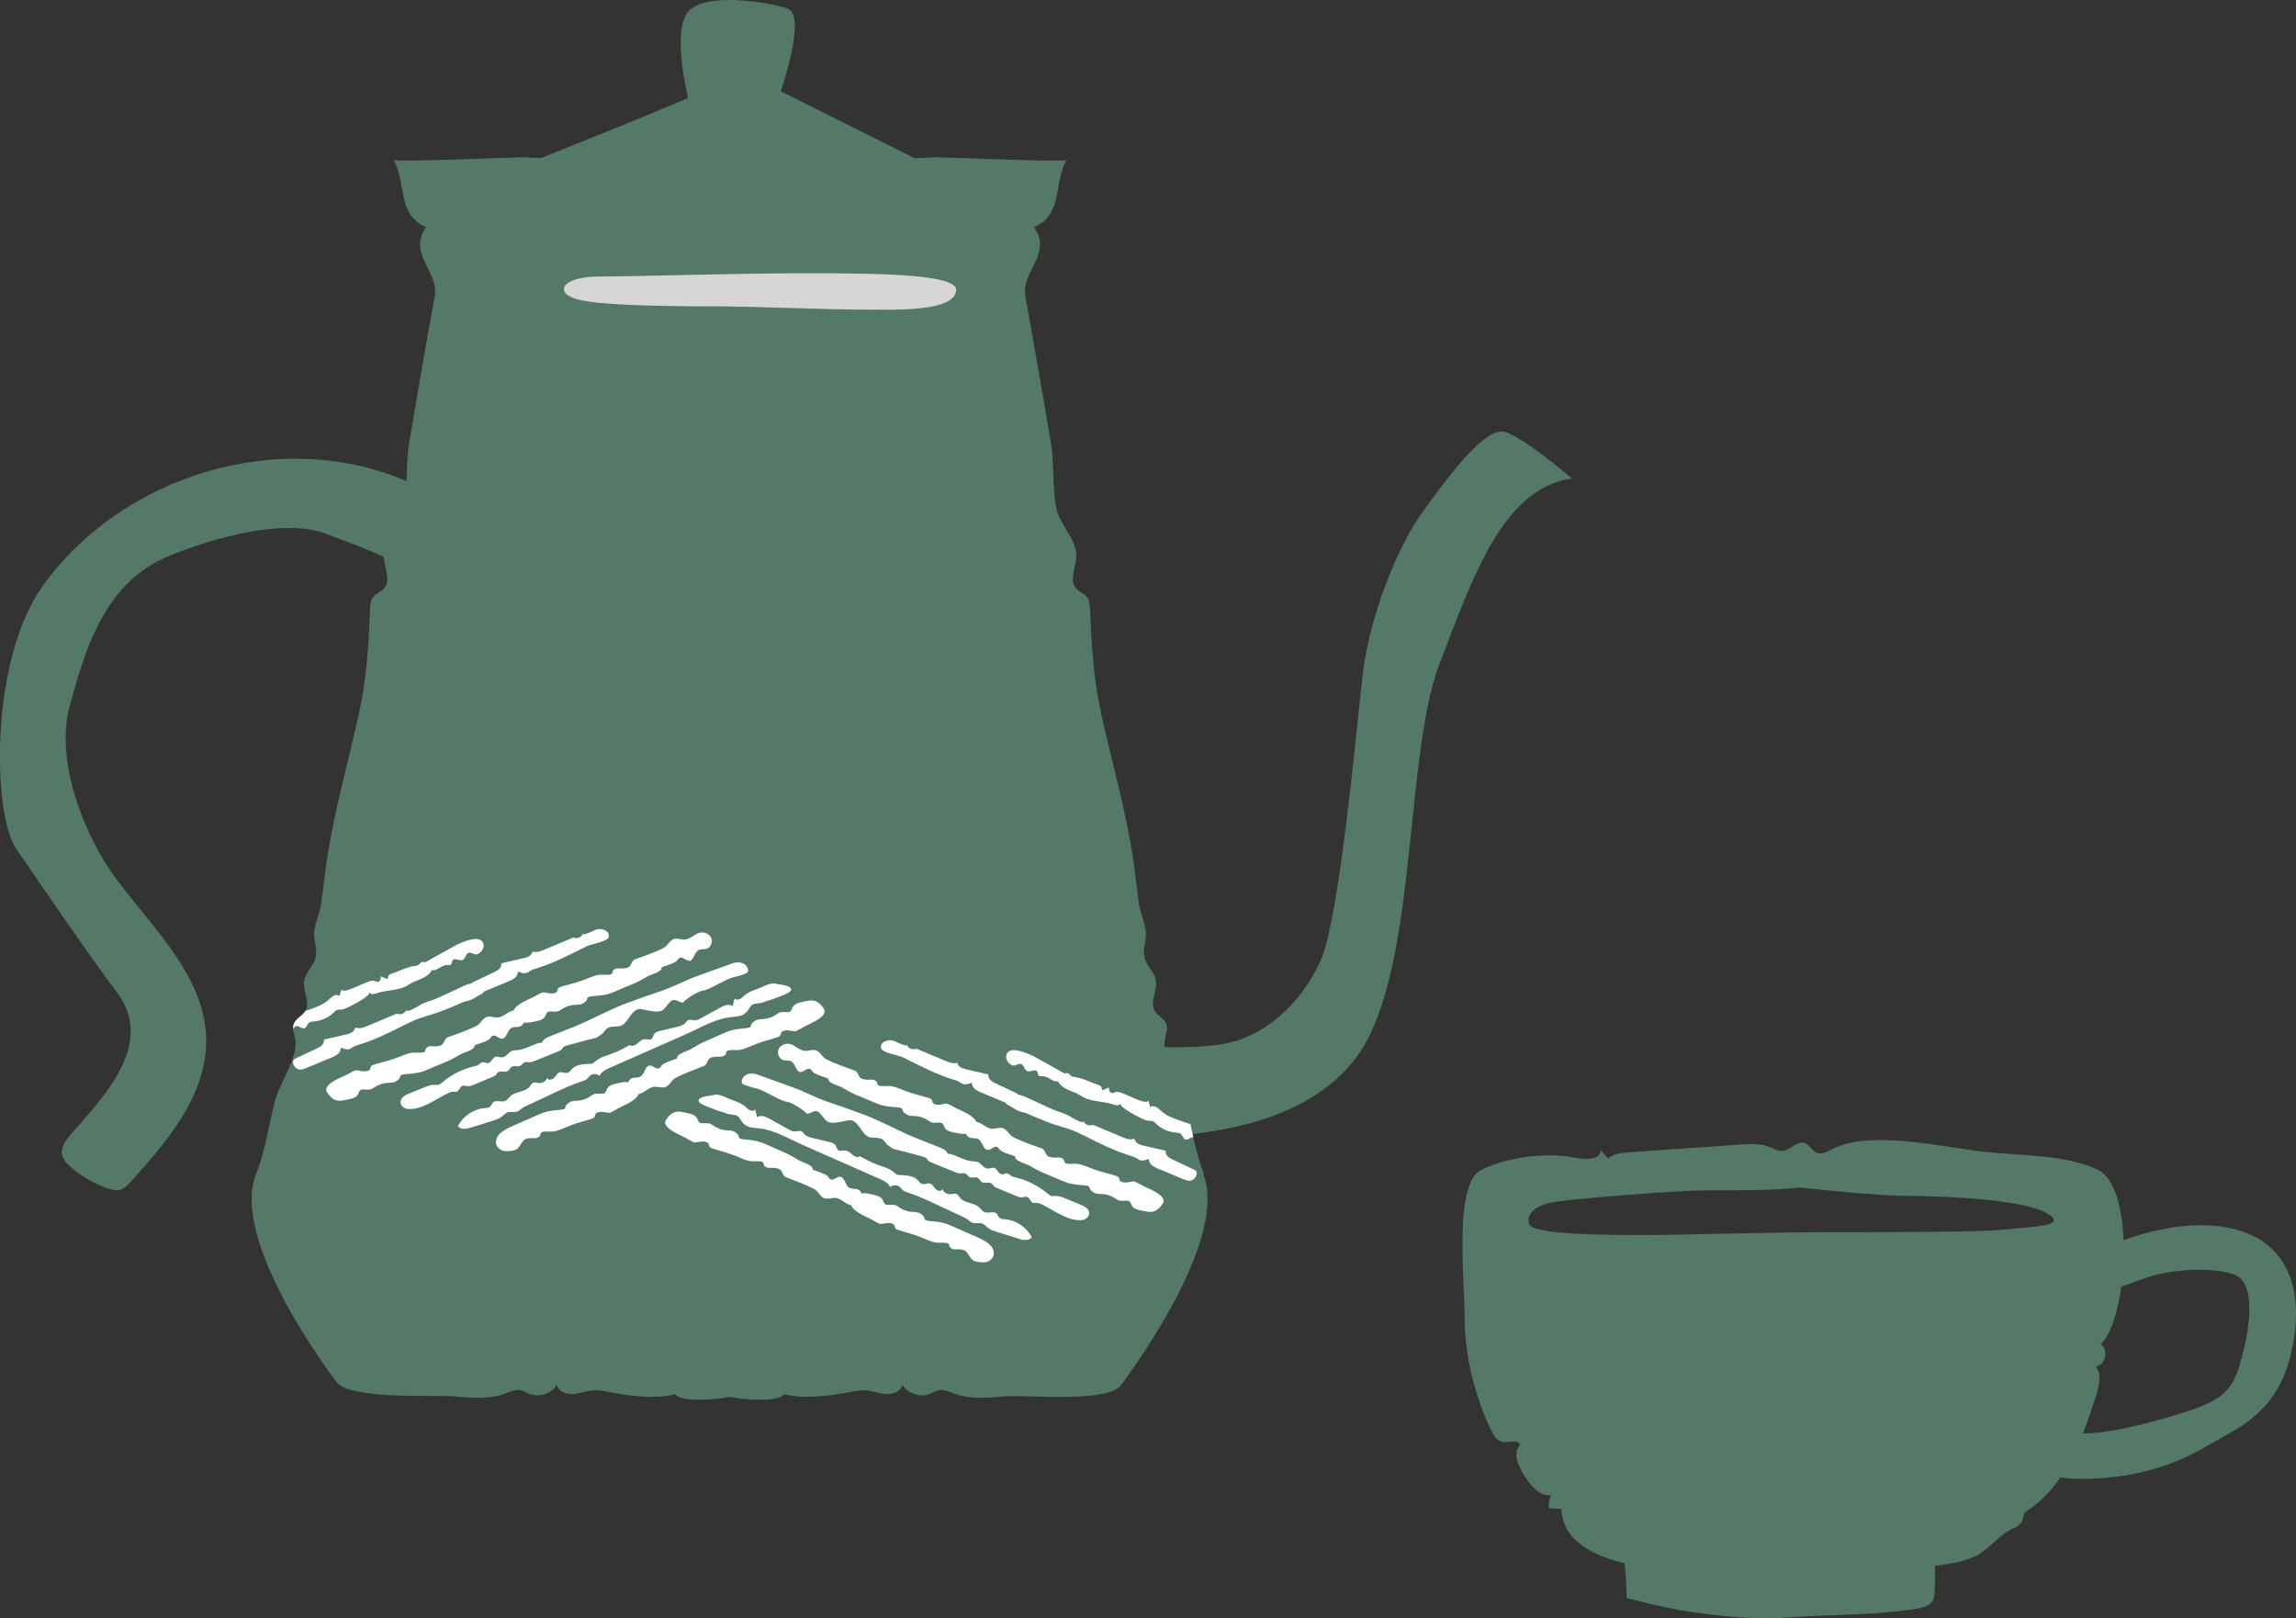 <?xml version="1.0" encoding="UTF-8"?>
<svg id="_レイヤー_1" data-name="レイヤー 1" xmlns="http://www.w3.org/2000/svg" xmlns:xlink="http://www.w3.org/1999/xlink" viewBox="0 0 211.03 148.77">
  <rect x="0" y="0" width="211.03" height="148.77" fill="#333333" stroke="none"/>
  <defs>
    <style>
      .cls-1 {
        fill: none;
      }

      .cls-2 {
        clip-path: url(#clippath);
      }

      .cls-3 {
        fill: #fff;
      }

      .cls-4 {
        fill: #d7d5d5;
      }

      .cls-5 {
        fill: #557968;
      }
    </style>
    <clipPath id="clippath">
      <path class="cls-1" d="M110.66,107.91c-.89-2.22-1.15-4.51-1.75-6.77-.4-1.51-2.04-3.88-1.87-5.42,.06-.55,.36-1.13,.14-1.64-.2-.47-.76-.69-1.03-1.12-.51-.83,.26-1.91,.08-2.87-.11-.58-.56-1.03-.84-1.56-.59-1.13,.08-1.99-.09-3.05-.12-.74-.51-1.68-.61-2.33-.17-1.19-.3-2.49-.48-3.73-.65-4.65-2-9.29-3.01-13.88-.73-3.33-.86-6.22-1.02-9.57-.02-.38-.04-.79-.28-1.09-.26-.33-.7-.45-.98-.76-.74-.8,.07-2.08,0-3.17-.09-1.5-1.51-2.75-1.83-4.22-.37-1.69-.18-4.15-.5-6.04-.76-4.47-1.52-8.93-2.34-13.39-.44-2.36,2.53-3.94,.79-6.42,2.7-1.16,1.75-3.98,2.99-6.18-.13,.24-11.28-.26-12.03-.24-.9,.03-1.8,.07-2.7,.11-2.51-.12-4.97-.33-7.45-.68-.86-.12-1.61,.45-2.4,.85-.64-.23-1.28-.55-1.93-.41-.42,.09-.78,.36-1.17,.56-1.03-.24-2.06-.57-3.08-.39-.06,.01-.11,.03-.17,.04-.06-.01-.11-.03-.17-.04-1.02-.18-2.06,.14-3.08,.39-.38-.2-.74-.47-1.17-.56-.65-.14-1.29,.17-1.93,.41-.8-.4-1.54-.98-2.4-.85-2.49,.36-4.95,.56-7.45,.68-.9-.04-1.8-.07-2.7-.11-.75-.03-11.89,.48-12.03,.24,1.23,2.2,.29,5.02,2.99,6.18-1.74,2.48,1.23,4.06,.79,6.42-.83,4.45-1.58,8.92-2.34,13.39-.32,1.89-.13,4.36-.5,6.04-.32,1.47-1.74,2.72-1.83,4.22-.06,1.09,.75,2.36,0,3.17-.28,.31-.73,.43-.98,.76-.24,.3-.26,.71-.28,1.09-.15,3.36-.29,6.24-1.02,9.57-1,4.58-2.35,9.23-3.01,13.88-.18,1.25-.31,2.55-.48,3.73-.09,.66-.49,1.59-.61,2.33-.17,1.07,.5,1.92-.09,3.05-.27,.53-.72,.98-.84,1.56-.19,.96,.59,2.04,.08,2.87-.27,.44-.83,.65-1.03,1.12-.22,.51,.08,1.09,.14,1.64,.18,1.54-1.47,3.91-1.87,5.42-.6,2.26-.86,4.55-1.75,6.77-2.5,6.26,7.27,18.96,7.39,19.13,1.2,1.65,8.96,1.16,10.93,1.33,1.55,.14,3.16,.27,4.61-.28,.43-.16,.87-.38,1.32-.31,.32,.05,.6,.24,.9,.36,.89,.34,1.99-.03,2.49-.84,.14,.6,.86,.88,1.48,.85,.62-.04,1.2-.29,1.82-.34,.58-.05,1.16,.09,1.73,.2,1.04,.2,2.09,.33,3.15,.38,.9,.04,1.84,0,2.71-.23,.32,.61,2.85,.66,4.99,.25,2.14,.41,4.67,.36,4.99-.25,.87,.23,1.81,.27,2.71,.23,1.06-.05,2.11-.18,3.15-.38,.57-.11,1.15-.25,1.73-.2,.61,.05,1.2,.31,1.82,.34,.62,.04,1.33-.24,1.48-.85,.5,.81,1.61,1.18,2.49,.84,.3-.12,.58-.31,.9-.36,.45-.07,.89,.15,1.32,.31,1.46,.55,3.06,.41,4.61,.28,1.98-.18,9.57,.62,10.76-1.03,.12-.17,10.07-13.18,7.56-19.44Z"/>
    </clipPath>
  </defs>
  <path class="cls-5" d="M205.47,113.01c-3.64-.96-7.85,.09-10.29,1-.11-3.01-.83-5.73-2.35-6.47-2.85-1.38-6.88-1.31-9.95-1.61-3.94-.37-10.84-2.16-14.47-.3-.45,.23-.95,.52-1.42,.34-.46-.19-.68-.78-1.16-.92-.68-.19-1.23,.65-1.93,.74-.47,.06-.9-.22-1.35-.39-.78-.3-1.63-.24-2.46-.19-3.41,.23-6.82,.47-10.22,.7-.73,.05-1.5,.12-2.07,.58-.22-.25-.44-.5-.66-.75-.08,.89-1.37,.88-2.24,.7-2.63-.55-6.28-.11-8.74,1.09-2.56,1.25-1.54,9.95-1.54,13.68,0,3.38,.98,7.36,2.49,10.36,.2,.4,.45,.83,.88,.95,.6,.17,1.44-.27,1.75,.27-.73,.71-.22,1.93,.32,2.79,.58,.93,1.41,1.99,2.5,1.86-.16,.38-.24,.79-.21,1.2,.39,.03,.78,.05,1.17,.08,.11,2.99,3.01,4.3,5.78,4.97,.21,1.64,.21,3.2,.21,3.2,0,0,3.85,1.03,5.9,1.28,2.05,.26,4.88,.77,8.98,.51s7.44-.26,9.5-.51c2.05-.26,3.59-.26,3.85-1.28,.12-.46,.13-1.72,.1-2.95,1.22-.15,2.41-.32,3.58-.82,1.33-.57,2.48-2.22,3.68-2.65,.56-.2,.95-.79,.92-1.38,.83-.53,1.59-1.17,2.26-1.89,.41-.44,.76-.91,1.1-1.4,1.05,.18,2.5,.18,4.02,.06,3.08-.26,6.16-1.03,9.24-2.82,3.08-1.8,6.67-3.08,7.96-8.73,1.28-5.65-.26-10.01-5.13-11.3Zm-21.05,0c-2.31,.26-10.01,.26-16.17,.26s-13.61,.26-16.94,.26-10.53,0-10.78-1.03c-.26-1.03,.77-1.8,2.57-2.05s10.78-1.03,13.86-1.03,6.42,0,8.47-.26c0,0,6.93,.77,9.76,.77s10.53,.26,12.84,1.54c2.31,1.28-1.28,1.28-3.59,1.54Zm21.31,12.84c-.77,2.31-2.05,3.08-5.39,4.11-3.34,1.03-6.67,1.8-8.73,1.8-.05,0-.1,.01-.16,.01,.43-1.11,.8-2.24,1.17-3.36,.3-.92,.58-2,.03-2.79,.88-.16,1.18-1.56,.43-2.06,.89-.8,1.56-2.87,1.89-5.28,.98-.36,1.95-.71,2.55-.91,1.54-.51,5.13-1.03,7.7-.26,2.57,.77,1.28,6.42,.51,8.73Z"/>
  <g>
    <g>
      <path class="cls-5" d="M110.66,107.91c-.89-2.22-1.15-4.51-1.75-6.77-.4-1.51-2.04-3.88-1.87-5.42,.06-.55,.36-1.13,.14-1.64-.2-.47-.76-.69-1.03-1.12-.51-.83,.26-1.91,.08-2.87-.11-.58-.56-1.03-.84-1.56-.59-1.13,.08-1.99-.09-3.05-.12-.74-.51-1.68-.61-2.33-.17-1.19-.3-2.49-.48-3.73-.65-4.65-2-9.29-3.01-13.88-.73-3.33-.86-6.22-1.02-9.57-.02-.38-.04-.79-.28-1.09-.26-.33-.7-.45-.98-.76-.74-.8,.07-2.08,0-3.17-.09-1.5-1.51-2.75-1.83-4.22-.37-1.69-.18-4.15-.5-6.04-.76-4.47-1.52-8.93-2.34-13.39-.44-2.36,2.53-3.94,.79-6.42,2.7-1.16,1.75-3.98,2.99-6.18-.13,.24-11.28-.26-12.03-.24-.9,.03-1.8,.07-2.7,.11-2.51-.12-4.97-.33-7.45-.68-.86-.12-1.61,.45-2.4,.85-.64-.23-1.28-.55-1.93-.41-.42,.09-.78,.36-1.17,.56-1.03-.24-2.06-.57-3.08-.39-.06,.01-.11,.03-.17,.04-.06-.01-.11-.03-.17-.04-1.02-.18-2.06,.14-3.08,.39-.38-.2-.74-.47-1.17-.56-.65-.14-1.29,.17-1.93,.41-.8-.4-1.54-.98-2.4-.85-2.49,.36-4.95,.56-7.45,.68-.9-.04-1.8-.07-2.7-.11-.75-.03-11.89,.48-12.03,.24,1.23,2.2,.29,5.02,2.99,6.18-1.74,2.48,1.23,4.06,.79,6.42-.83,4.45-1.58,8.92-2.34,13.39-.32,1.89-.13,4.36-.5,6.04-.32,1.47-1.74,2.72-1.83,4.22-.06,1.09,.75,2.36,0,3.17-.28,.31-.73,.43-.98,.76-.24,.3-.26,.71-.28,1.09-.15,3.36-.29,6.24-1.02,9.57-1,4.58-2.35,9.23-3.01,13.88-.18,1.25-.31,2.55-.48,3.73-.09,.66-.49,1.59-.61,2.33-.17,1.07,.5,1.92-.09,3.05-.27,.53-.72,.98-.84,1.56-.19,.96,.59,2.04,.08,2.87-.27,.44-.83,.65-1.03,1.12-.22,.51,.08,1.09,.14,1.64,.18,1.54-1.47,3.91-1.87,5.42-.6,2.26-.86,4.55-1.75,6.77-2.5,6.26,7.27,18.96,7.39,19.13,1.2,1.65,8.96,1.16,10.93,1.33,1.55,.14,3.16,.27,4.61-.28,.43-.16,.87-.38,1.32-.31,.32,.05,.6,.24,.9,.36,.89,.34,1.99-.03,2.49-.84,.14,.6,.86,.88,1.48,.85,.62-.04,1.2-.29,1.82-.34,.58-.05,1.16,.09,1.73,.2,1.04,.2,2.09,.33,3.15,.38,.9,.04,1.84,0,2.71-.23,.32,.61,2.85,.66,4.99,.25,2.14,.41,4.67,.36,4.99-.25,.87,.23,1.81,.27,2.71,.23,1.06-.05,2.11-.18,3.15-.38,.57-.11,1.15-.25,1.73-.2,.61,.05,1.2,.31,1.82,.34,.62,.04,1.33-.24,1.48-.85,.5,.81,1.61,1.18,2.49,.84,.3-.12,.58-.31,.9-.36,.45-.07,.89,.15,1.32,.31,1.46,.55,3.06,.41,4.61,.28,1.98-.18,9.57,.62,10.76-1.03,.12-.17,10.07-13.18,7.56-19.44Z"/>
      <path class="cls-4" d="M87.89,26.64c0-1.55-8.52-1.52-14.3-1.52s-15.21,.3-18.56,.3-4.26,1.52-1.83,2.13c2.43,.61,10.04,.61,12.78,.61s10.34,.3,13.08,.3,8.82,.3,8.82-1.83Z"/>
      <path class="cls-5" d="M38.55,46.29c.12-.49,.18-1.03-.12-1.42-.19-.25-.48-.39-.77-.51-11.75-5.25-26.42-.68-33.71,9.47-4.96,6.9-4.6,21.06-2.48,24.16,2.12,3.11,7.08,10.35,9.2,13.12,3.72,4.82-1.14,9.68-4.15,13.16-.46,.54-.96,1.18-.82,1.87,.09,.44,.42,.79,.76,1.1,1,.88,2.18,1.57,3.45,2,.36,.12,.75,.22,1.12,.13,.41-.11,.72-.44,1-.75,2.36-2.64,4.77-5.36,6.06-8.63,3.17-8.01-3.07-13.38-7.43-19.23-2.83-3.8-5.66-10.7-4.25-15.88,1.42-5.18,3.19-11.39,9.2-13.81,6.01-2.41,11.32-3.11,14.15-2.07,2.34,.85,4.53,1.68,6.8,2.78,.79-1.71,1.43-3.49,1.92-5.31,.02-.06,.03-.11,.04-.17Z"/>
      <path class="cls-5" d="M106.45,104.53c3.04-.3,15.21-.61,19.47-9.43s3.35-26.17,6.39-34.08c3.04-7.91,5.78-16.13,12.17-17.04,0,0-4.26-3.65-6.09-4.26-1.83-.61-5.17,3.96-7.61,7.3-2.43,3.35-4.87,9.74-5.48,14.6-.61,4.87-2.13,22.82-3.96,26.77-1.83,3.96-5.17,7-9.13,7.61-3.96,.61-9.13,0-9.13,0l3.35,8.52Z"/>
      <path class="cls-5" d="M43.77,16.9s17.65-7,19.47-7.91c0,0-1.52-6.09,0-7.91,1.52-1.83,7.3-.91,9.13-.3,1.83,.61-.61,7.61-.61,7.61l18.26,9.13-46.25-.61Z"/>
    </g>
    <g class="cls-2">
      <g>
        <path class="cls-3" d="M31.21,91.54c.06-.2,.12-.4,.17-.6,.21,.56,2.45-.91,2.96-.79,.11,.03,.22,.09,.33,.11,.23,.02,.39-.25,.31-.52,.16,.07,.32,.14,.48,.21,.05,.02,.11,.04,.15,.02,.05-.03,.05-.12,.06-.19,.04-.17,.19-.23,.33-.28,.67-.21,1.22-.53,1.91-.67,.11-.02,.23-.04,.34-.06,.07-.01,.14-.03,.2-.06,.09-.06,.15-.17,.24-.23,.11-.08,.25-.07,.39-.02,.87-.49,1.75-.98,2.62-1.46,.16-.09,.32-.18,.49-.25,.49-.21,2.05-.89,2.25,.05,.07,.32-.15,.68-.42,.84-.37,.22-.42,0-.82-.06-.04,0-.07,0-.11,0-.27,.06-.3,.53-.54,.65-.29,.15-.78-.24-.96,.07-.06,.11-.06,.27-.14,.36-.08,.08-.21,.05-.33,.05-.42-.01-.73,.32-1.11,.45-.11,.04-.23,.04-.35,.02-.01,.05-.03,.1-.05,.13-.49,.7-1.38,.75-2.03,1.2-.82,.57-2.04,.47-2.97,.8-.22,.08-.5,.14-.7-.09,.28,.32-1.97,1.41-2.05,1.44-.15,.06-.29,.12-.45,.14-.14,.01-.28,0-.41,.03-.14,.04-.24,.16-.34,.26-.49,.46-1.1,.74-1.77,.8-.19,.02-.4,.02-.53,.16-.14,.14-.19,.41-.37,.47-.2,.07-.45-.16-.66-.2-.04,0-.07,0-.11,0-.27,.06-.3,.53-.54,.65-.29,.15-.78-.24-.96,.07-.06,.11-.06,.27-.14,.36-.08,.08-.21,.05-.33,.05-.42-.01-.73,.32-1.11,.45-.38,.13-.99-.13-1.03-.64,.9-.51,1.81-1.01,2.71-1.51,.16-.09,.32-.18,.49-.25,.27-.12,.55-.19,.83-.27,.19-.06,.38-.12,.57-.18,.19-.06,.37-.12,.56-.19,.7-.23,1.41-.47,1.96-.98,.28-.26,.64-.59,.99-.31Z"/>
        <path class="cls-3" d="M32.72,94.47c.37,.12,.72-.02,1.05-.16,.58-.24,1.17-.49,1.75-.73,.32-.13,.63-.27,.95-.4,.37,.15,.77-.03,.91-.4-.18,.49,1.24-.39,1.23-.39,.49-.3,1.07-.4,1.59-.64,.22-.1,.44-.2,.66-.3,.2-.09,.41-.19,.61-.28,.42-.2,.85-.39,1.27-.59,.15-.07,.37-.14,.59-.18,.06-.06,.13-.1,.2-.14,.65-.31,1.3-.61,1.95-.92,.3-.14,.65-.38,.6-.79,.67-.15,1.34-.3,2-.46,.36-.08,.77-.21,.87-.62,.37,.12,.72-.02,1.05-.16,.58-.24,1.17-.49,1.75-.73,.32-.13,.63-.27,.95-.4,.37,.15,.77-.03,.91-.4-.14,.36,1.1-.32,1.23-.35,.44-.1,1.21,.08,1.11,.68-.08,.46-1.56,.65-1.99,.86-.17,.08-.34,.17-.51,.25-1.34,.67-2.68,1.35-4.11,1.79-.21,.06-.42,.12-.61,.24-.1,.06-.18,.13-.29,.17-.25,.1-.56,0-.84-.11,0,.49-.43,.72-.8,.88-.77,.32-1.54,.64-2.32,.96-.05,.19-.35,.25-.59,.42-.7,.5-1.12,.43-1.48,.61-.36,.19-1.19,.51-1.66,.7-1.02,.42-2.09,.6-3.06,1.09-.17,.08-.34,.17-.51,.25-1.34,.67-2.68,1.35-4.11,1.79-.21,.06-.42,.12-.61,.24-.1,.06-.18,.13-.29,.17-.25,.1-.56,0-.84-.11,0,.49-.43,.72-.8,.88-.79,.33-1.57,.66-2.36,.98-.25,.11-.53,.21-.81,.1-.28-.11-.53-.54-.39-.8,.06-.11,.16-.16,.26-.2,.65-.31,1.3-.61,1.95-.92,.3-.14,.65-.38,.6-.79,.67-.15,1.34-.3,2-.46,.36-.08,.77-.21,.87-.62Z"/>
        <path class="cls-3" d="M71.43,90.47c-.32-.18-.85,.01-1.32,.23-.72,.33-1.29,.39-1.86,.97-.2,.2-.59,.34-.73,.09-.06,.24-.12,.48-.18,.72-.34-.24-.81-.04-1.17,.16-.57,.32-1.14,.63-1.72,.95-.18,.1-.37,.2-.57,.2-.23,0-.49-.12-.68,.01-.08,.05-.12,.14-.18,.21-.2,.24-.52,.32-.82,.39-.52,.12-1.03,.25-1.55,.37-.18,.04-.38,.1-.5,.25-.11,.15-.12,.38-.28,.49-.18,.13-.43,0-.65,.02-.26,.02-.45,.24-.65,.4-.2,.17-.5,.29-.7,.14-.74,.44-1.53,.78-2.34,1.04-.38,.12-.54,.28-.78,.43-.19,.12-.17,.25-.48,.25-.46,0-1.11,.06-1.51,.31-.32,.2-.37,.61-.87,.52-.12-.02-.24-.08-.37-.06-.27,.02-.41,.31-.58,.51-.18,.2-.59,.27-.64,0-.1,.31-.44,.52-.76,.49-.18-.02-.37-.1-.53-.03-.14,.06-.22,.22-.31,.34-.42,.53-1.28,.44-1.78,.89-.16,.15-.29,.36-.49,.44-.36,.15-.85-.13-1.12,.15-.1,.11-.14,.27-.25,.37-.13,.12-.32,.13-.5,.14-1.03,.08-2.01,.73-2.47,1.66,.26,.35,.81,.26,1.23,.12,.67-.21,1.34-.42,2.01-.63,.28-.09,.56-.18,.79-.36,.17-.13,.3-.3,.49-.38,.32-.13,.7,.03,1.01-.12,.11-.06,.2-.15,.3-.23,.17-.13,.36-.22,.56-.31,.83-.39,1.67-.78,2.5-1.17,.8-.37,1.61-.75,2.45-1.02,.19-.06,.39-.12,.53-.25,.08-.08,.14-.17,.22-.25,.24-.24,.67-.24,.93-.02,.16-.38,.57-.59,.95-.75,1.01-.45,2.03-.9,3.04-1.34l1.93-.85c.71-.31,1.42-.63,2.13-.94,1.26-.56,2.57-1.36,3.94-1.51,.53-.06,1.02-.04,1.45-.41,.27-.22,.38-.72,.76-.81,.43-.1,.6-.04,.91-.18,.31-.14,.43-.1,1.19-.41,.76-.3,1.43-.51,1.28-.83s-1.28-.41-1.28-.41Z"/>
        <path class="cls-3" d="M45.6,105.06c-.16-.98,1.5-1.54,2.22-1.86,.91-.4,.99-.43,1.58-.7,.59-.27,1.05-.4,1.95-.47,.9-.07,.45-.27,.77-.53s.4-.29,.94-.32c.55-.02,.97-.24,1.26-.44,.29-.2,.37-.24,.89-.2,.52,.03,.43-.21,.63-.52,.2-.31,.64-.38,1.37-.53,.2-.04,.37-.03,.52,0,.08-.18,.21-.33,.4-.39,.24-.07,.52,0,.74-.14,.4-.23,.41-1,.87-1.01,.3,0,.57,.37,.84,.25,.11-.05,.18-.17,.25-.27,.2-.28,1.42-.59,1.41-.66-.06-.29,.5-.51,.98-.7,.48-.19,.74-.47,1.66-.87,.91-.4,.99-.43,1.58-.7,.59-.27,1.05-.4,1.95-.47,.9-.07,.45-.27,.77-.53s.4-.29,.94-.32c.55-.03,.97-.24,1.26-.44,.29-.2,.37-.24,.89-.2,.52,.03,.43-.21,.63-.52,.2-.31,.64-.38,1.37-.53,.73-.14,1.1,.24,1.43,.7,.5,.69-1.14,1.36-1.57,1.58-.43,.21-.72,.42-.96,.51-.24,.09-.66-.16-1.12-.03-.46,.13-.12,.42-.52,.57-.4,.16-1.3,.36-2.02,.64-.73,.28-.83,.37-1.29,.5-.46,.13-.68,.03-1.17,.08-.49,.05-.15,.33-.5,.51-.35,.18-.47,0-1.06,.13s-.35,.64-.84,.83c-.83,.32-1.81,.67-2.58,1.09-.37,.2-.52,.69-.92,.83-.32,.11-.68-.06-1.02-.03-.51,.05-.87,.53-1.36,.66-.03,0-.05,0-.08,0-.14,.54-1.28,1.03-1.63,1.2-.43,.21-.72,.42-.96,.51-.24,.09-.66-.16-1.12-.03-.46,.13-.12,.42-.52,.57-.4,.16-1.3,.36-2.02,.64-.73,.28-.83,.37-1.29,.5-.46,.13-.68,.03-1.17,.08-.49,.05-.15,.33-.5,.51-.35,.18-.47,0-1.06,.13-.51,.12-.54,.78-1.01,1.01-.16,.08-.35,.1-.53,.12-.23,.02-.46,.04-.68-.03-.28-.09-.51-.32-.59-.59-.01-.04-.02-.09-.03-.13Z"/>
        <path class="cls-3" d="M63.32,88.31c-.3,0-.56-.38-.84-.27-.11,.05-.18,.16-.25,.26-.21,.28-1.44,.57-1.42,.64,.05,.3-.51,.5-.99,.68-.49,.18-.75,.46-1.67,.84s-1,.41-1.59,.67-1.06,.38-1.96,.43c-.9,.05-.46,.26-.78,.51-.32,.25-.4,.28-.95,.3s-.98,.22-1.27,.42c-.3,.2-.38,.23-.9,.19s-.43,.2-.64,.51c-.21,.31-.65,.37-1.38,.5-.2,.03-.37,.03-.52,0-.08,.18-.22,.33-.41,.38-.24,.07-.52,0-.74,.12-.41,.23-.43,1-.89,.99-.3,0-.56-.38-.84-.27-.11,.05-.18,.16-.25,.26-.21,.28-1.44,.57-1.42,.64,.05,.3-.51,.5-.99,.68-.49,.18-.75,.46-1.67,.84s-1,.41-1.59,.67c-.59,.26-1.06,.38-1.96,.43-.9,.05-.46,.26-.78,.51-.32,.25-.4,.28-.95,.3s-.98,.22-1.27,.42c-.3,.2-.38,.23-.9,.19-.52-.04-.43,.2-.64,.51-.21,.31-.65,.37-1.38,.5s-1.09-.26-1.41-.73c-.48-.7,1.17-1.34,1.6-1.54,.43-.2,.73-.4,.97-.49,.24-.09,.66,.17,1.12,.05,.46-.12,.13-.41,.53-.56,.41-.15,1.3-.33,2.03-.6,.73-.26,.84-.35,1.3-.47,.46-.12,.68-.02,1.17-.06,.49-.04,.16-.33,.51-.51s.46,.02,1.06-.11c.6-.12,.37-.64,.85-.81,.84-.3,1.82-.63,2.6-1.04,.37-.19,.54-.68,.93-.81,.33-.11,.68,.08,1.02,.05,.51-.04,.88-.51,1.37-.63,.03,0,.05,0,.08,0,.16-.54,1.3-1,1.65-1.17,.43-.2,.73-.4,.97-.49,.24-.09,.66,.17,1.12,.05,.46-.12,.13-.41,.53-.56,.41-.15,1.3-.33,2.03-.6s.84-.35,1.3-.47c.46-.12,.68-.02,1.17-.06,.49-.04,.16-.33,.51-.51,.35-.17,.46,.02,1.06-.11,.6-.12,.37-.64,.85-.81,.84-.3,1.82-.63,2.6-1.04,.37-.19,.54-.68,.93-.81,.33-.11,.68,.08,1.02,.05,.51-.04,.88-.51,1.37-.63,.4-.1,.87,.09,1.04,.47,.17,.38-.03,.89-.42,1.01-.24,.07-.52,0-.74,.12-.41,.23-.43,1-.89,.99Z"/>
        <path class="cls-3" d="M36.81,101.32c0-.41,.44-.66,.82-.81,.49-.2,.97-.39,1.46-.59,.24-.1,.48-.19,.74-.2,.16,0,.33,.03,.48-.01,.13-.04,.24-.13,.35-.22,.83-.7,1.82-1.21,2.88-1.46,.16-.04,.32-.07,.45-.16,.12-.08,.23-.21,.38-.23,.16-.02,.32,.11,.48,.09,.31-.03,.4-.5,.71-.59,.18-.05,.37,.07,.57,.06,.27,0,.48-.24,.67-.43,.3-.29,.59-.2,.94-.26,.52-.09,1.08-.39,1.58-.57,.19-.07,.35-.09,.5-.1,.06-.16,.19-.31,.39-.42,.44-.24,2.43-.94,3.51-1.45,1.09-.51,2.73-1.32,3.67-1.68,.95-.36,2.82-1.01,3.54-1.25,.73-.25,2.03-.87,2.56-1.09s2.51-.92,3.77-1.37c1.26-.46,1.68,.6,1.43,.81-.25,.2-.95,.36-1.45,.49s-2.11,1.13-2.59,1.17c-.48,.04-1.64,.81-1.8,1.04-.16,.23-.51-.15-.88-.17-.37-.02-.63,.55-1.02,.9-.38,.35-1.32,.07-2.03-.06-.71-.12-1.13,.96-1.51,1.31s-.64,.27-1.12,.31c-.48,.04-.64,.27-.8,.5-.16,.23-.72,.53-.72,.53-.91,.2-1.81,.48-2.71,.71-.06,.02-.13,.03-.19,.07-.12,.07-.19,.22-.29,.31-.08,.07-.18,.11-.27,.15-.71,.29-1.42,.58-2.14,.87-.17,.07-.36,.14-.54,.13-.13,0-.25-.05-.38-.01-.18,.05-.28,.26-.44,.34-.25,.12-.57-.06-.8,.1-.13,.09-.18,.26-.3,.35-.26,.2-.7-.05-.95,.16-.08,.06-.12,.16-.19,.23-.08,.08-.18,.13-.29,.17-.59,.25-1.19,.49-1.78,.74-.15,.06-.31,.13-.47,.12-.18,0-.37-.1-.54-.03-.23,.1-.28,.44-.51,.53-.12,.04-.24,.01-.37,.01-.16,0-.31,.07-.45,.14-1.1,.52-2.38,1.55-3.67,1.44-.33-.03-.67-.28-.68-.62Z"/>
      </g>
      <g>
        <path class="cls-3" d="M105.72,101.76c-.06-.2-.12-.4-.17-.6-.21,.56-2.45-.91-2.96-.79-.11,.03-.22,.09-.33,.11-.23,.02-.39-.25-.31-.52-.16,.07-.32,.14-.48,.21-.05,.02-.11,.04-.15,.02-.05-.03-.05-.12-.06-.19-.04-.17-.19-.23-.33-.28-.67-.21-1.22-.53-1.91-.67-.11-.02-.23-.04-.34-.06-.07-.01-.14-.03-.2-.06-.09-.06-.15-.17-.24-.23-.11-.08-.25-.07-.39-.02-.87-.49-1.75-.98-2.62-1.46-.16-.09-.32-.18-.49-.25-.49-.21-2.05-.89-2.25,.05-.07,.32,.15,.68,.42,.84,.37,.22,.42,0,.82-.06,.04,0,.07,0,.11,0,.27,.06,.3,.53,.54,.65,.29,.15,.78-.24,.96,.07,.06,.11,.06,.27,.14,.36,.08,.08,.21,.05,.33,.05,.42-.01,.73,.32,1.11,.45,.11,.04,.23,.04,.35,.02,.01,.05,.03,.1,.05,.13,.49,.7,1.38,.75,2.03,1.2,.82,.57,2.04,.47,2.97,.8,.22,.08,.5,.14,.7-.09-.28,.32,1.97,1.41,2.05,1.44,.15,.06,.29,.12,.45,.14,.14,.01,.28,0,.41,.03,.14,.04,.24,.16,.34,.26,.49,.46,1.1,.74,1.77,.8,.19,.02,.4,.02,.53,.16,.14,.14,.19,.41,.37,.47,.2,.07,.45-.16,.66-.2,.04,0,.07,0,.11,0,.27,.06,.3,.53,.54,.65,.29,.15,.78-.24,.96,.07,.06,.11,.06,.27,.14,.36,.08,.08,.21,.05,.33,.05,.42-.01,.73,.32,1.11,.45,.38,.13,.99-.13,1.03-.64-.9-.5-1.81-1.01-2.71-1.51-.16-.09-.32-.18-.49-.25-.27-.12-.55-.19-.83-.27-.19-.06-.38-.12-.57-.18-.19-.06-.37-.12-.56-.19-.7-.23-1.41-.47-1.96-.98-.28-.26-.64-.59-.99-.31Z"/>
        <path class="cls-3" d="M104.21,104.69c-.37,.12-.72-.02-1.05-.16-.58-.24-1.17-.49-1.75-.73-.32-.13-.63-.27-.95-.4-.37,.15-.77-.03-.91-.4,.18,.49-1.24-.39-1.23-.39-.49-.3-1.07-.4-1.59-.64-.22-.1-.44-.2-.66-.3-.2-.09-.41-.19-.61-.28-.42-.2-.85-.39-1.27-.59-.15-.07-.37-.14-.59-.18-.06-.06-.13-.1-.2-.14-.65-.31-1.3-.61-1.95-.92-.3-.14-.65-.38-.6-.79-.67-.15-1.34-.3-2-.46-.36-.08-.77-.21-.87-.62-.37,.12-.72-.02-1.05-.16-.58-.24-1.17-.49-1.75-.73-.32-.13-.63-.27-.95-.4-.37,.15-.77-.03-.91-.4,.14,.36-1.1-.32-1.23-.35-.44-.1-1.21,.08-1.11,.68,.08,.46,1.56,.65,1.99,.86,.17,.08,.34,.17,.51,.25,1.34,.67,2.68,1.35,4.11,1.79,.21,.06,.42,.12,.61,.24,.09,.06,.18,.13,.29,.17,.25,.1,.56,0,.84-.11,0,.49,.43,.72,.8,.88,.77,.32,1.54,.64,2.31,.96,.05,.19,.35,.25,.59,.42,.7,.5,1.12,.43,1.48,.61s1.19,.51,1.66,.7c1.02,.42,2.09,.6,3.06,1.09,.17,.08,.34,.17,.51,.25,1.34,.67,2.68,1.35,4.11,1.79,.21,.06,.42,.12,.61,.24,.09,.06,.18,.13,.29,.17,.25,.1,.56,0,.84-.11,0,.49,.43,.72,.8,.88,.79,.33,1.57,.65,2.36,.98,.25,.11,.53,.21,.81,.1,.28-.11,.53-.54,.39-.8-.06-.11-.16-.16-.26-.2-.65-.31-1.3-.61-1.95-.92-.3-.14-.65-.38-.6-.79-.67-.15-1.34-.3-2-.46-.36-.08-.77-.21-.87-.62Z"/>
        <path class="cls-3" d="M65.5,100.69c.32-.18,.85,.01,1.32,.23,.72,.33,1.29,.39,1.86,.97,.2,.2,.59,.34,.73,.09,.06,.24,.12,.48,.18,.72,.34-.24,.81-.04,1.17,.16,.57,.32,1.14,.63,1.71,.95,.18,.1,.37,.2,.57,.2,.23,0,.49-.12,.68,.01,.08,.05,.12,.14,.18,.21,.2,.24,.52,.32,.82,.39,.52,.12,1.03,.25,1.55,.37,.18,.04,.38,.1,.5,.25,.11,.15,.12,.38,.28,.49,.18,.13,.43,0,.65,.02,.26,.02,.45,.24,.65,.4,.2,.17,.5,.29,.7,.14,.74,.44,1.53,.78,2.34,1.04,.38,.12,.54,.28,.78,.43,.19,.12,.17,.25,.48,.25,.46,0,1.11,.06,1.51,.31,.32,.2,.37,.61,.87,.52,.12-.02,.24-.08,.37-.06,.27,.02,.41,.31,.58,.51,.18,.2,.59,.27,.64,0,.1,.31,.44,.52,.76,.49,.18-.02,.37-.1,.53-.03,.14,.06,.22,.22,.31,.34,.42,.53,1.28,.44,1.78,.89,.16,.15,.29,.36,.49,.44,.36,.15,.85-.13,1.12,.15,.1,.11,.14,.27,.25,.37,.13,.12,.32,.13,.5,.14,1.03,.08,2.01,.73,2.47,1.66-.26,.35-.81,.26-1.23,.12-.67-.21-1.34-.42-2.01-.63-.28-.09-.56-.18-.79-.36-.17-.13-.3-.3-.49-.38-.32-.13-.7,.03-1.01-.12-.11-.06-.2-.15-.3-.23-.17-.13-.36-.22-.56-.31-.83-.39-1.67-.78-2.5-1.17-.8-.37-1.61-.75-2.45-1.02-.19-.06-.39-.12-.53-.25-.08-.08-.14-.17-.22-.25-.24-.24-.67-.24-.93-.02-.16-.38-.57-.59-.95-.75-1.01-.45-2.03-.9-3.04-1.34l-1.93-.85c-.71-.31-1.42-.63-2.13-.94-1.26-.56-2.57-1.36-3.94-1.51-.53-.06-1.02-.04-1.45-.41-.27-.22-.38-.72-.76-.81-.43-.1-.6-.04-.91-.18-.31-.14-.43-.1-1.19-.41-.76-.3-1.43-.51-1.28-.83,.14-.31,1.28-.41,1.28-.41Z"/>
        <path class="cls-3" d="M91.33,115.28c.16-.98-1.5-1.54-2.22-1.86-.91-.4-.99-.43-1.58-.7-.59-.27-1.05-.4-1.95-.47-.9-.07-.45-.27-.77-.53-.32-.26-.4-.29-.94-.32-.55-.02-.97-.24-1.26-.44-.29-.2-.37-.24-.89-.2-.52,.03-.43-.21-.63-.52-.2-.31-.64-.38-1.37-.53-.2-.04-.37-.03-.52,0-.08-.18-.21-.33-.4-.39-.24-.07-.52,0-.74-.14-.4-.23-.41-1-.87-1.01-.3,0-.57,.37-.84,.25-.11-.05-.18-.17-.25-.27-.2-.28-1.42-.59-1.41-.66,.06-.29-.5-.51-.98-.7-.48-.19-.74-.47-1.66-.87-.91-.4-.99-.43-1.58-.7-.59-.27-1.05-.4-1.95-.47-.9-.07-.45-.27-.77-.53s-.4-.29-.94-.32c-.55-.02-.97-.24-1.26-.44-.29-.2-.37-.24-.89-.2-.52,.03-.43-.21-.63-.52-.2-.31-.64-.38-1.37-.53-.73-.14-1.1,.24-1.43,.7-.5,.69,1.14,1.36,1.57,1.58,.43,.21,.72,.42,.96,.51,.24,.09,.66-.16,1.12-.03,.46,.13,.12,.42,.52,.57,.4,.16,1.3,.36,2.02,.64,.73,.28,.83,.37,1.29,.5,.46,.13,.68,.03,1.17,.08,.49,.05,.15,.33,.5,.51,.35,.18,.47,0,1.06,.13,.6,.14,.35,.64,.84,.83,.83,.32,1.81,.67,2.58,1.09,.36,.2,.52,.69,.92,.83,.32,.11,.68-.06,1.02-.03,.51,.05,.87,.53,1.36,.66,.03,0,.05,0,.08,0,.14,.54,1.28,1.03,1.63,1.2,.43,.21,.72,.42,.96,.51s.66-.16,1.12-.03c.46,.13,.12,.42,.52,.57,.4,.16,1.3,.36,2.02,.64,.73,.28,.83,.37,1.29,.5,.46,.13,.68,.03,1.17,.08,.49,.05,.15,.33,.5,.51,.35,.18,.46,0,1.06,.13,.51,.12,.54,.78,1.01,1.01,.16,.08,.35,.1,.53,.12,.23,.02,.46,.04,.68-.03,.28-.09,.51-.32,.59-.59,.01-.04,.02-.09,.03-.13Z"/>
        <path class="cls-3" d="M73.61,98.53c.3,0,.56-.38,.84-.27,.11,.05,.18,.16,.25,.26,.21,.28,1.44,.57,1.42,.64-.05,.3,.51,.5,.99,.68,.49,.18,.75,.46,1.67,.84s1,.41,1.59,.67c.59,.26,1.06,.38,1.96,.43s.46,.26,.78,.51,.4,.28,.95,.3,.98,.22,1.27,.42c.3,.2,.38,.23,.9,.19,.52-.04,.43,.2,.64,.51,.21,.31,.65,.37,1.38,.5,.2,.03,.37,.03,.52,0,.08,.18,.22,.33,.41,.38,.24,.07,.52,0,.74,.12,.41,.23,.43,1,.89,.99,.3,0,.56-.38,.84-.27,.11,.05,.18,.16,.25,.26,.21,.28,1.44,.57,1.42,.64-.05,.3,.51,.5,.99,.68,.49,.18,.75,.46,1.67,.84,.92,.38,1,.41,1.59,.67,.59,.26,1.06,.38,1.96,.43,.9,.05,.46,.26,.78,.51,.32,.25,.4,.28,.95,.3s.98,.22,1.27,.42c.3,.2,.38,.23,.9,.19,.52-.04,.43,.2,.64,.51,.21,.31,.65,.37,1.38,.5,.73,.13,1.09-.26,1.41-.73,.48-.7-1.17-1.34-1.6-1.54-.43-.2-.73-.4-.97-.49-.24-.09-.66,.17-1.12,.05-.46-.12-.13-.41-.53-.56-.41-.15-1.3-.33-2.03-.6-.73-.26-.84-.35-1.3-.47-.46-.12-.68-.02-1.17-.06-.49-.04-.16-.33-.51-.5-.35-.17-.46,.02-1.06-.11-.6-.12-.37-.64-.85-.81-.84-.3-1.82-.63-2.6-1.04-.37-.19-.54-.68-.93-.81-.33-.11-.68,.08-1.02,.05-.51-.04-.88-.51-1.37-.63-.03,0-.05,0-.08,0-.16-.54-1.3-1-1.65-1.17-.43-.2-.73-.4-.97-.49-.24-.09-.66,.17-1.12,.05s-.13-.41-.53-.56c-.41-.15-1.3-.33-2.03-.6-.73-.27-.84-.35-1.3-.47-.46-.12-.68-.02-1.17-.06-.49-.04-.16-.33-.51-.51s-.46,.02-1.06-.11c-.6-.12-.37-.64-.85-.81-.84-.3-1.82-.63-2.6-1.04-.37-.19-.54-.68-.93-.81-.33-.11-.68,.08-1.02,.05-.51-.04-.88-.51-1.37-.63-.4-.1-.87,.09-1.04,.47-.17,.38,.03,.89,.42,1.01,.24,.07,.52,0,.74,.12,.41,.23,.43,.99,.89,.99Z"/>
        <path class="cls-3" d="M100.12,111.54c0-.41-.44-.66-.82-.81-.49-.2-.97-.39-1.46-.59-.24-.1-.48-.19-.74-.2-.16,0-.33,.03-.48-.01-.13-.04-.24-.13-.35-.22-.83-.7-1.82-1.21-2.88-1.46-.16-.04-.32-.07-.45-.16-.12-.08-.23-.21-.38-.23-.16-.02-.32,.11-.48,.09-.31-.03-.4-.5-.71-.59-.18-.05-.37,.07-.57,.06-.27,0-.48-.24-.67-.43-.3-.29-.59-.2-.94-.26-.52-.09-1.08-.39-1.58-.57-.19-.07-.35-.09-.5-.1-.06-.16-.19-.31-.39-.42-.44-.24-2.43-.94-3.51-1.45-1.09-.51-2.73-1.32-3.67-1.68-.95-.36-2.82-1.01-3.54-1.25-.73-.25-2.03-.87-2.56-1.09-.53-.21-2.51-.92-3.77-1.37-1.26-.46-1.68,.6-1.43,.81s.95,.36,1.45,.49,2.11,1.13,2.59,1.17c.48,.04,1.64,.81,1.8,1.04,.16,.23,.51-.15,.88-.17,.37-.02,.63,.55,1.02,.9,.38,.35,1.32,.07,2.03-.06,.71-.12,1.13,.96,1.51,1.31,.38,.35,.64,.27,1.12,.31,.48,.04,.64,.27,.8,.5,.16,.23,.72,.53,.72,.53,.91,.2,1.81,.48,2.71,.71,.06,.02,.13,.03,.19,.07,.12,.07,.19,.22,.29,.31,.08,.07,.18,.11,.27,.15,.71,.29,1.42,.58,2.14,.87,.17,.07,.36,.14,.54,.13,.13,0,.25-.05,.37-.01,.18,.05,.28,.26,.44,.34,.25,.12,.57-.06,.8,.1,.13,.09,.18,.26,.3,.35,.26,.2,.7-.05,.95,.16,.08,.06,.12,.16,.19,.23,.08,.08,.18,.13,.29,.17,.59,.25,1.19,.49,1.78,.74,.15,.06,.31,.13,.47,.12,.18,0,.37-.1,.54-.03,.23,.1,.28,.44,.51,.53,.12,.04,.24,.01,.37,.01,.16,0,.31,.07,.45,.14,1.1,.52,2.38,1.55,3.67,1.44,.33-.03,.67-.28,.68-.62Z"/>
      </g>
    </g>
  </g>
</svg>